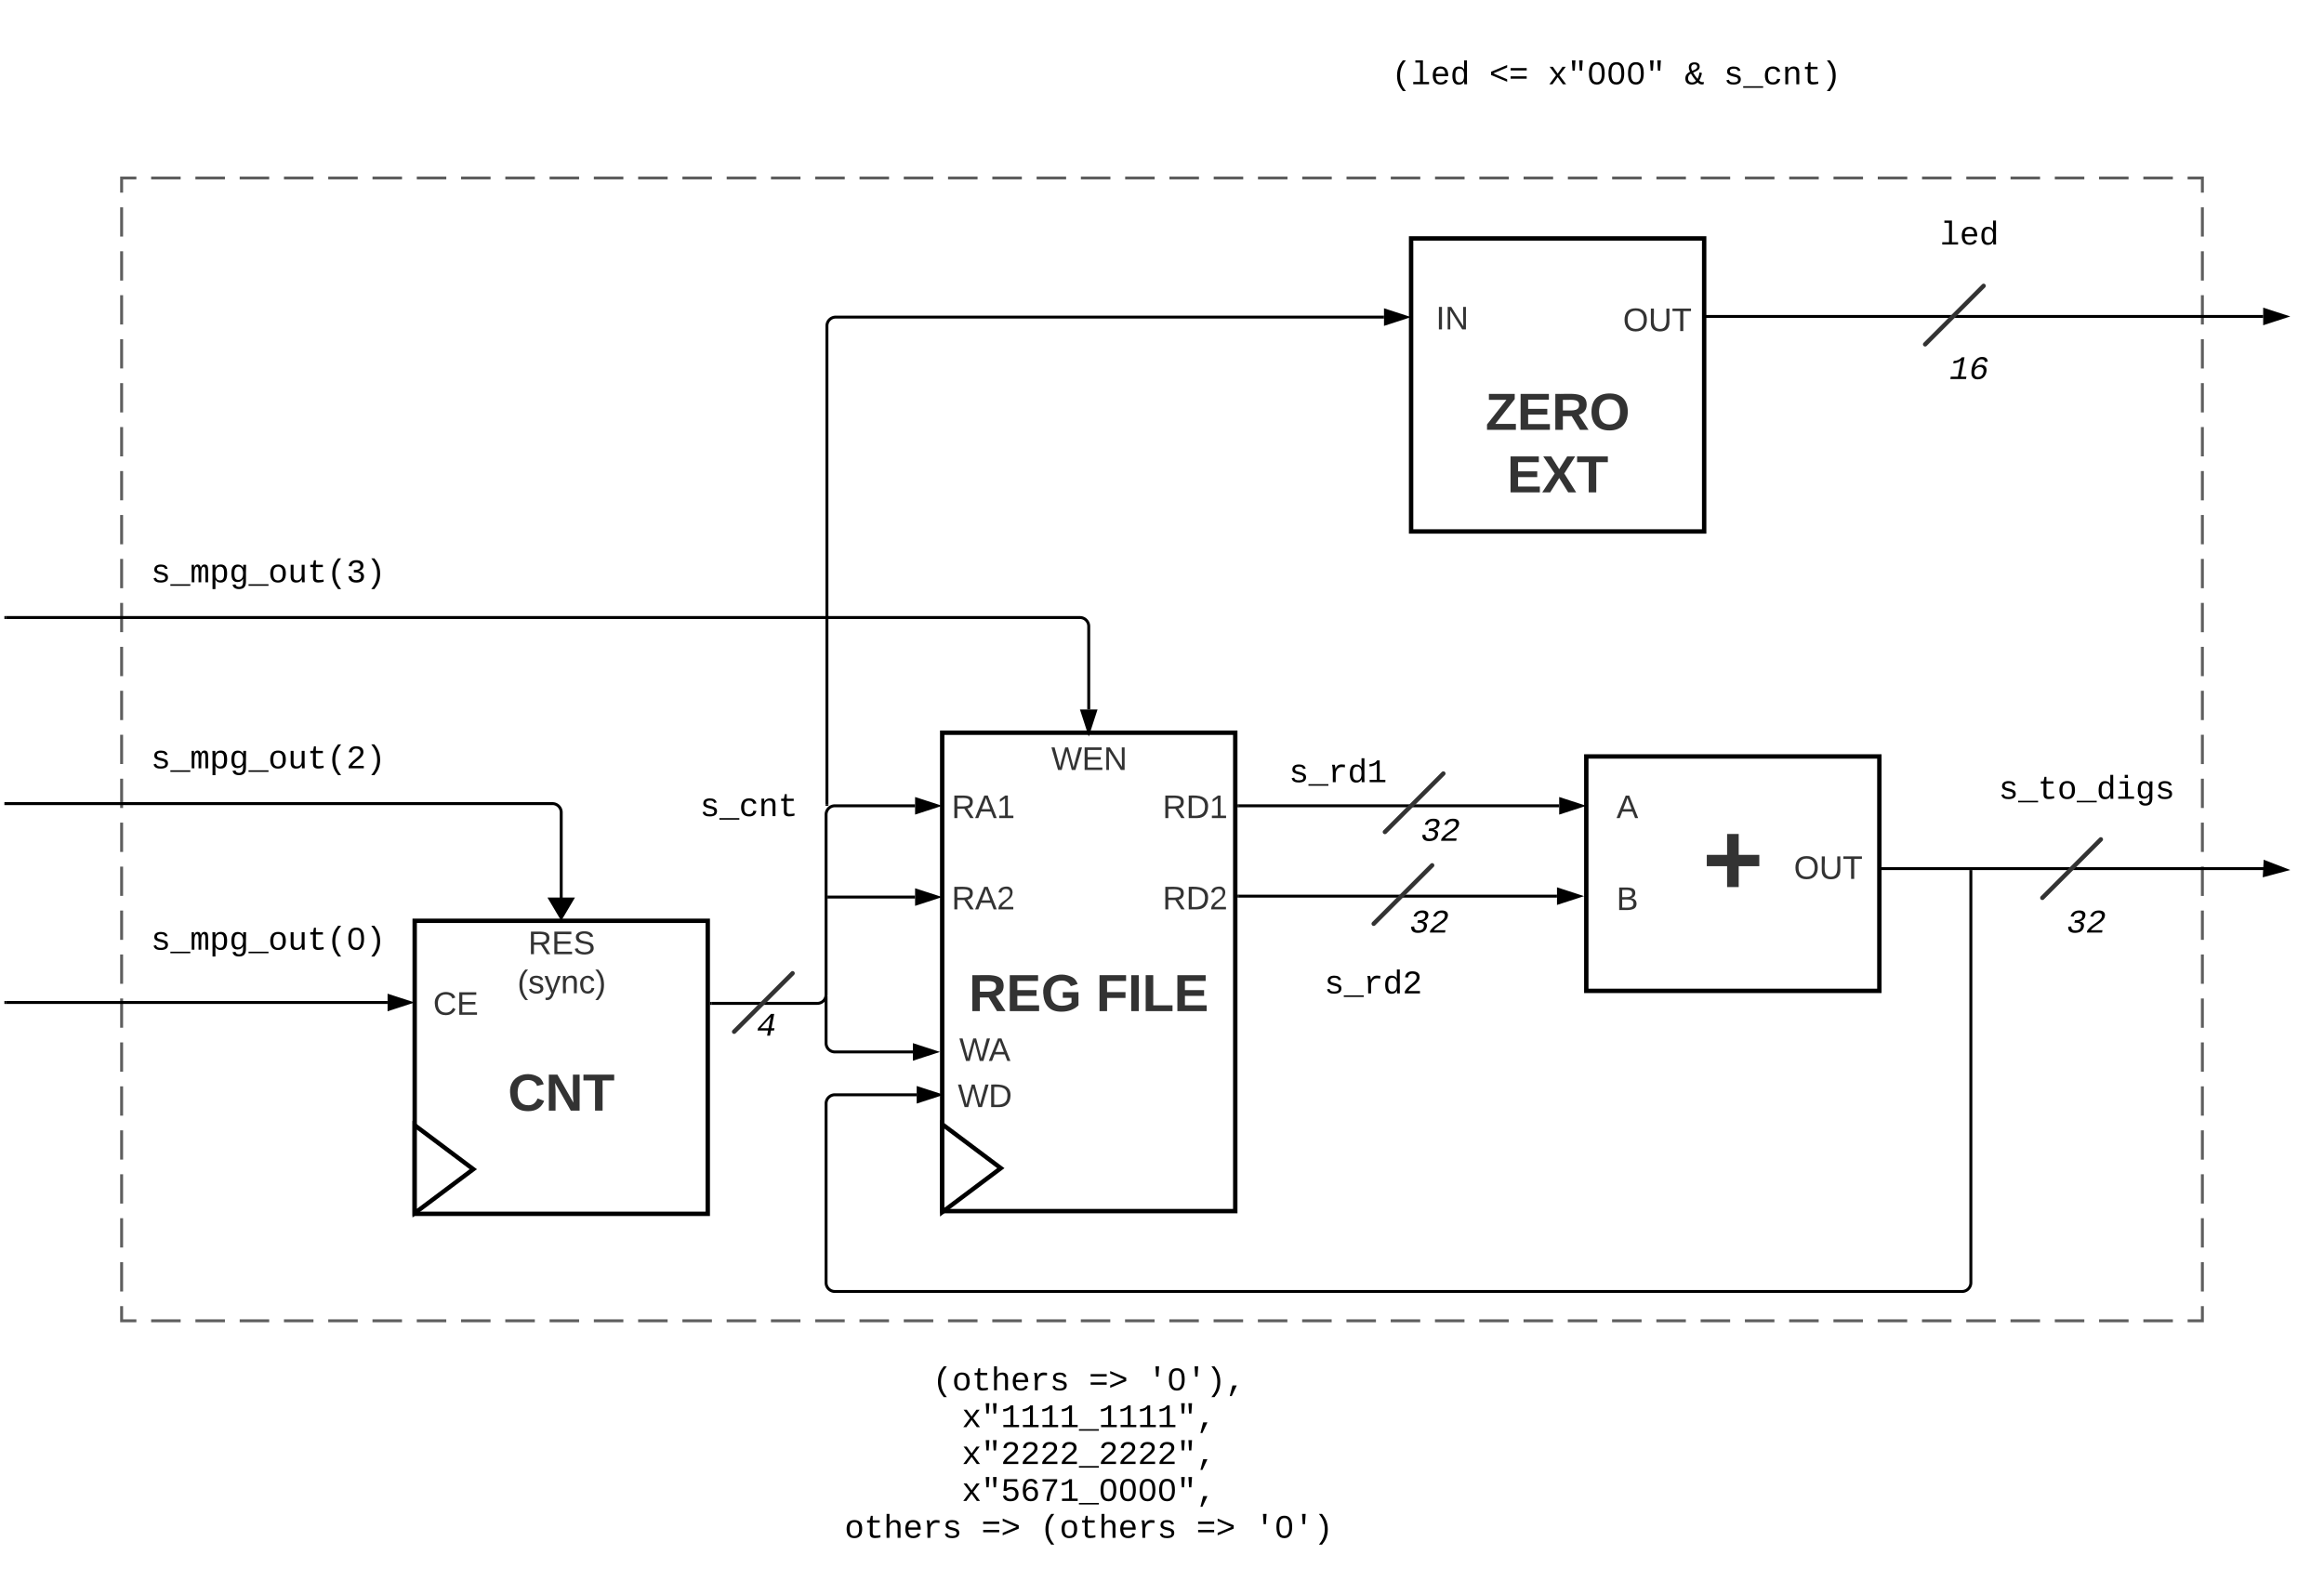 <svg xmlns="http://www.w3.org/2000/svg" xmlns:xlink="http://www.w3.org/1999/xlink" xmlns:lucid="lucid" width="1586" height="1078.87"><g transform="translate(-117 -121.983)" lucid:page-tab-id="j5LlJDwNAE.k"><path d="M0 0h1870.87v1322.84H0z" fill="#fff"/><path d="M200 243.48h1420v780H200z" fill-opacity="0"/><path d="M220.14 243.48h20.14m10.07 0h20.15m10.07 0h20.14m10.08 0h20.14m10.07 0h20.13m10.08 0h20.15m10.07 0h20.14m10.07 0h20.14m10.07 0H482m10.06 0h20.14m10.07 0h20.14m10.08 0h20.14m10.08 0h20.14m10.07 0h20.15m10.07 0h20.14m10.07 0h20.14m10.08 0h20.14m10.06 0h20.14m10.07 0h20.14m10.08 0h20.15m10.07 0h20.14m10.07 0h20.15m10.07 0h20.14m10.07 0h20.15m10.07 0h20.14m10.06 0h20.14m10.07 0h20.15m10.07 0h20.13m10.07 0h20.14m10.07 0h20.15m10.08 0h20.14m10.07 0h20.14m10.07 0h20.14m10.06 0h20.14m10.08 0h20.14m10.07 0h20.13m10.07 0h20.14m10.07 0h20.16m10.07 0h20.14m10.07 0h20.14m10.07 0h20.14m10.07 0H1479m10.08 0h20.14m10.07 0h20.13m10.07 0h20.14m10.08 0h20.14m10.07 0H1620v10m0 10v20m0 10v20m0 10v20m0 10v20m0 10v20m0 10v20m0 10v20m0 10v20m0 10v20m0 10v20m0 10v20m0 10v20m0 10v20m0 10v20m0 10v20m0 10v20m0 10v20m0 10v20m0 10v20m0 10v20m0 10v20m0 10v20m0 10v20m0 10v20m0 10v20m0 10v10h-10.07m-10.07 0h-20.14m-10.08 0h-20.14m-10.07 0h-20.14m-10.08 0h-20.14m-10.07 0h-20.13m-10.08 0h-20.15m-10.07 0h-20.14m-10.07 0h-20.14m-10.07 0H1338m-10.06 0h-20.14m-10.07 0h-20.14m-10.08 0h-20.14m-10.08 0h-20.14m-10.07 0h-20.15m-10.07 0h-20.14m-10.07 0h-20.14m-10.08 0h-20.14m-10.06 0h-20.14m-10.07 0h-20.14m-10.08 0h-20.15m-10.07 0h-20.14m-10.07 0h-20.15m-10.07 0h-20.14m-10.07 0h-20.15m-10.07 0H854.6m-10.06 0H824.4m-10.07 0h-20.15m-10.07 0h-20.13m-10.07 0h-20.14m-10.07 0h-20.15m-10.07 0h-20.15m-10.07 0h-20.14m-10.07 0H612.9m-10.06 0H582.7m-10.08 0h-20.14m-10.07 0h-20.13m-10.07 0h-20.14m-10.07 0h-20.16m-10.07 0h-20.14m-10.07 0h-20.14m-10.07 0H371.2m-10.06 0H341m-10.08 0h-20.14m-10.07 0h-20.13m-10.07 0h-20.15m-10.07 0h-20.14m-10.07 0H200v-10m0-10v-20m0-10v-20m0-10v-20m0-10v-20m0-10v-20m0-10v-20m0-10v-20m0-10v-20m0-10v-20m0-10v-20m0-10v-20m0-10v-20m0-10v-20m0-10v-20m0-10v-20m0-10v-20m0-10v-20m0-10v-20m0-10v-20m0-10v-20m0-10v-20m0-10v-20m0-10v-20m0-10v-20m0-10v-20m0-10v-10h10.07" stroke="#5e5e5e" stroke-width="2" fill="none"/><path d="M121 670.48h373a6 6 0 0 1 6 6v65M121.03 670.48H120" stroke="#000" stroke-width="2" fill="none"/><path d="M500 748.5l-7.64-12.9h15.28z" stroke="#000" stroke-width="2"/><path d="M220 740.27a6 6 0 0 1 6-6h148a6 6 0 0 1 6 6v48a6 6 0 0 1-6 6H226a6 6 0 0 1-6-6z" stroke="#000" stroke-opacity="0" stroke-width="3" fill="#fff" fill-opacity="0"/><use xlink:href="#a" transform="matrix(1,0,0,1,225,739.271) translate(-5.013 30.914)"/><path d="M381.5 806.23H121" stroke="#000" stroke-width="2" fill="none"/><path d="M396.76 806.23l-14.26 4.63v-9.26z" stroke="#000" stroke-width="2"/><path d="M121.03 806.23H120" stroke="#000" stroke-width="2" fill="none"/><path d="M220 616.48a6 6 0 0 1 6-6h148a6 6 0 0 1 6 6v48a6 6 0 0 1-6 6H226a6 6 0 0 1-6-6z" stroke="#000" stroke-opacity="0" stroke-width="3" fill="#fff" fill-opacity="0"/><use xlink:href="#b" transform="matrix(1,0,0,1,225,615.48) translate(-5.013 30.914)"/><path d="M760 622.1h200v326.53H760z" stroke="#000" stroke-width="3" fill="#fff"/><use xlink:href="#c" transform="matrix(1,0,0,1,765,627.096) translate(95 142.366)"/><use xlink:href="#d" transform="matrix(1,0,0,1,765,627.096) translate(13.173 185.033)"/><use xlink:href="#e" transform="matrix(1,0,0,1,765,627.096) translate(99.988 185.033)"/><path d="M832.28 630.73a6 6 0 0 1 6-6h43.44a6 6 0 0 1 6 6v19.5a6 6 0 0 1-6 6h-43.44a6 6 0 0 1-6-6z" stroke="#000" stroke-opacity="0" stroke-width="3" fill="#fff" fill-opacity="0"/><use xlink:href="#f" transform="matrix(1,0,0,1,837.283,629.73) translate(-2.864 17.778)"/><path d="M904.57 662.23a6 6 0 0 1 6-6H954a6 6 0 0 1 6 6v19.5a6 6 0 0 1-6 6h-43.43a6 6 0 0 1-6-6z" stroke="#000" stroke-opacity="0" stroke-width="3" fill="#fff" fill-opacity="0"/><use xlink:href="#g" transform="matrix(1,0,0,1,909.567,661.23) translate(0.84 19.153)"/><path d="M602.5 806.84h72.25a6 6 0 0 0 6-6V677.98a6 6 0 0 1 6-6h54.75" stroke="#000" stroke-width="2" fill="none"/><path d="M602.53 807.82h-1.03v-1.95h1.03z" stroke="#000" stroke-width=".05"/><path d="M756.76 671.98l-14.26 4.63v-9.25z" stroke="#000" stroke-width="2"/><path d="M962.5 671.98h218.56" stroke="#000" stroke-width="2" fill="none"/><path d="M962.53 672.96h-1.03V671h1.03z" stroke="#000" stroke-width=".05"/><path d="M1196.32 671.98l-14.26 4.64v-9.27z" stroke="#000" stroke-width="2"/><path d="M1062.12 689.84l39.88-39.88" stroke="#333" stroke-width="3" stroke-linecap="round" fill="none"/><path d="M1080 676.48a6 6 0 0 1 6-6h28a6 6 0 0 1 6 6v28a6 6 0 0 1-6 6h-28a6 6 0 0 1-6-6z" stroke="#000" stroke-opacity="0" stroke-width="3" fill="#fff" fill-opacity="0"/><use xlink:href="#h" transform="matrix(1,0,0,1,1085,675.48) translate(1.664 20.375)"/><path d="M980 636.48a6 6 0 0 1 6-6h88a6 6 0 0 1 6 6v28a6 6 0 0 1-6 6h-88a6 6 0 0 1-6-6z" stroke="#000" stroke-opacity="0" stroke-width="3" fill="#fff" fill-opacity="0"/><use xlink:href="#i" transform="matrix(1,0,0,1,985,635.48) translate(11.661 20.375)"/><path d="M646.03 1049.48a6 6 0 0 1 6-6h415.94a6 6 0 0 1 6 6v123.87a6 6 0 0 1-6 6H652.03a6 6 0 0 1-6-6z" stroke="#000" stroke-opacity="0" stroke-width="3" fill="#fff" fill-opacity="0"/><use xlink:href="#j" transform="matrix(1,0,0,1,651.031,1048.483) translate(102.316 22.438)"/><use xlink:href="#k" transform="matrix(1,0,0,1,651.031,1048.483) translate(209 22.438)"/><use xlink:href="#l" transform="matrix(1,0,0,1,651.031,1048.483) translate(249.007 22.438)"/><use xlink:href="#m" transform="matrix(1,0,0,1,651.031,1048.483) translate(122.319 47.612)"/><use xlink:href="#n" transform="matrix(1,0,0,1,651.031,1048.483) translate(122.319 72.785)"/><use xlink:href="#o" transform="matrix(1,0,0,1,651.031,1048.483) translate(122.319 97.959)"/><use xlink:href="#p" transform="matrix(1,0,0,1,651.031,1048.483) translate(42.306 123.132)"/><use xlink:href="#k" transform="matrix(1,0,0,1,651.031,1048.483) translate(135.655 123.132)"/><use xlink:href="#q" transform="matrix(1,0,0,1,651.031,1048.483) translate(175.661 123.132)"/><use xlink:href="#k" transform="matrix(1,0,0,1,651.031,1048.483) translate(282.345 123.132)"/><use xlink:href="#r" transform="matrix(1,0,0,1,651.031,1048.483) translate(322.352 123.132)"/><path d="M1393.06 714.85h269.38" stroke="#000" stroke-width="2" fill="none"/><path d="M1393.1 715.83h-1.04v-1.95h1.03z" stroke="#000" stroke-width=".05"/><path d="M1676.77 715.62l-14.5 3.87.5-9.27z" stroke="#000" stroke-width="2"/><path d="M1510.8 734.8l39.9-39.9" stroke="#333" stroke-width="3" stroke-linecap="round" fill="none"/><path d="M1520.75 739.12a6 6 0 0 1 6-6h28a6 6 0 0 1 6 6v28a6 6 0 0 1-6 6h-28a6 6 0 0 1-6-6z" stroke="#000" stroke-opacity="0" stroke-width="3" fill="#fff" fill-opacity="0"/><use xlink:href="#h" transform="matrix(1,0,0,1,1525.75,738.122) translate(1.664 20.375)"/><path d="M1480 647.3a6 6 0 0 1 6-6h109.5a6 6 0 0 1 6 6v28a6 6 0 0 1-6 6H1486a6 6 0 0 1-6-6z" stroke="#000" stroke-opacity="0" stroke-width="3" fill="#fff" fill-opacity="0"/><use xlink:href="#s" transform="matrix(1,0,0,1,1485,646.29) translate(-4.01 20.914)"/><path d="M1080 284.73h200v200h-200z" stroke="#000" stroke-width="3" fill="#fff"/><use xlink:href="#c" transform="matrix(1,0,0,1,1085,289.73) translate(95 40.319)"/><use xlink:href="#t" transform="matrix(1,0,0,1,1085,289.73) translate(95 82.986)"/><use xlink:href="#u" transform="matrix(1,0,0,1,1085,289.73) translate(45.716 125.653)"/><use xlink:href="#v" transform="matrix(1,0,0,1,1085,289.73) translate(60.481 168.319)"/><path d="M1080 328.67a6 6 0 0 1 6-6h43.43a6 6 0 0 1 6 6v19.5a6 6 0 0 1-6 6H1086a6 6 0 0 1-6-6z" stroke="#000" stroke-opacity="0" stroke-width="3" fill="#fff" fill-opacity="0"/><use xlink:href="#w" transform="matrix(1,0,0,1,1085,327.668) translate(11.92 19.153)"/><path d="M1220 331.2a6 6 0 0 1 6-6h43.43a6 6 0 0 1 6 6v19.5a6 6 0 0 1-6 6H1226a6 6 0 0 1-6-6z" stroke="#000" stroke-opacity="0" stroke-width="3" fill="#fff" fill-opacity="0"/><use xlink:href="#x" transform="matrix(1,0,0,1,1225,330.189) translate(-0.395 17.778)"/><path d="M1060 149.48a6 6 0 0 1 6-6h308a6 6 0 0 1 6 6v48a6 6 0 0 1-6 6h-308a6 6 0 0 1-6-6z" stroke="#000" stroke-opacity="0" stroke-width="3" fill="#fff" fill-opacity="0"/><use xlink:href="#y" transform="matrix(1,0,0,1,1065,148.483) translate(1.642 31)"/><use xlink:href="#z" transform="matrix(1,0,0,1,1065,148.483) translate(68.319 31)"/><use xlink:href="#A" transform="matrix(1,0,0,1,1065,148.483) translate(108.326 31)"/><use xlink:href="#B" transform="matrix(1,0,0,1,1065,148.483) translate(201.674 31)"/><use xlink:href="#C" transform="matrix(1,0,0,1,1065,148.483) translate(228.345 31)"/><path d="M1281.75 337.98h379.75M1281.78 337.98h-1.03" stroke="#000" stroke-width="2" fill="none"/><path d="M1676.76 337.98l-14.26 4.64v-9.27z" stroke="#000" stroke-width="2"/><path d="M1430.8 357l39.9-39.9" stroke="#333" stroke-width="3" stroke-linecap="round" fill="none"/><path d="M1440.75 361.32a6 6 0 0 1 6-6h28a6 6 0 0 1 6 6v28a6 6 0 0 1-6 6h-28a6 6 0 0 1-6-6z" stroke="#000" stroke-opacity="0" stroke-width="3" fill="#fff" fill-opacity="0"/><use xlink:href="#D" transform="matrix(1,0,0,1,1445.75,360.316) translate(1.664 20.375)"/><path d="M1400 269.48a6 6 0 0 1 6-6h109.5a6 6 0 0 1 6 6v28a6 6 0 0 1-6 6H1406a6 6 0 0 1-6-6z" stroke="#000" stroke-opacity="0" stroke-width="3" fill="#fff" fill-opacity="0"/><use xlink:href="#E" transform="matrix(1,0,0,1,1405,268.483) translate(35.997 20.375)"/><path d="M618 826.17l39.88-39.88" stroke="#333" stroke-width="3" stroke-linecap="round" fill="none"/><path d="M620 809.48a6 6 0 0 1 6-6h28a6 6 0 0 1 6 6v28a6 6 0 0 1-6 6h-28a6 6 0 0 1-6-6z" stroke="#000" stroke-opacity="0" stroke-width="3" fill="#fff" fill-opacity="0"/><use xlink:href="#F" transform="matrix(1,0,0,1,625,808.483) translate(8.332 20.375)"/><path d="M760 662.23a6 6 0 0 1 6-6h43.43a6 6 0 0 1 6 6v19.5a6 6 0 0 1-6 6H766a6 6 0 0 1-6-6z" stroke="#000" stroke-opacity="0" stroke-width="3" fill="#fff" fill-opacity="0"/><use xlink:href="#G" transform="matrix(1,0,0,1,765,661.23) translate(1.426 19.153)"/><path d="M760 724.52a6 6 0 0 1 6-6h43.43a6 6 0 0 1 6 6v19.5a6 6 0 0 1-6 6H766a6 6 0 0 1-6-6z" stroke="#000" stroke-opacity="0" stroke-width="3" fill="#fff" fill-opacity="0"/><use xlink:href="#H" transform="matrix(1,0,0,1,765,723.521) translate(1.426 19.153)"/><path d="M741.5 734.27h-59.75" stroke="#000" stroke-width="2" fill="none"/><path d="M756.76 734.27l-14.26 4.64v-9.26z" stroke="#000" stroke-width="2"/><path d="M681.78 734.27h-1.03" stroke="#000" stroke-width="2" fill="none"/><path d="M761.1 827.98a6 6 0 0 1 6-6h43.43a6 6 0 0 1 6 6v19.5a6 6 0 0 1-6 6H767.1a6 6 0 0 1-6-6z" stroke="#000" stroke-opacity="0" stroke-width="3" fill="#fff" fill-opacity="0"/><use xlink:href="#I" transform="matrix(1,0,0,1,766.096,826.98) translate(5.531 19.153)"/><path d="M761.1 859.48a6 6 0 0 1 6-6h43.43a6 6 0 0 1 6 6v19.5a6 6 0 0 1-6 6H767.1a6 6 0 0 1-6-6z" stroke="#000" stroke-opacity="0" stroke-width="3" fill="#fff" fill-opacity="0"/><use xlink:href="#J" transform="matrix(1,0,0,1,766.096,858.48) translate(4.543 19.153)"/><path d="M740 839.98h-53.25a6 6 0 0 1-6-6v-30.92" stroke="#000" stroke-width="2" fill="none"/><path d="M755.26 839.98L741 844.62v-9.27z" stroke="#000" stroke-width="2"/><path d="M680.75 803.1v-1.04" stroke="#000" stroke-width="2" fill="none"/><path d="M1199.56 638.3h200v160h-200z" stroke="#000" stroke-width="3" fill="#fff"/><use xlink:href="#K" transform="matrix(1,0,0,1,1204.557,643.295) translate(74.259 89.701)"/><path d="M1199.56 662.23a6 6 0 0 1 6-6H1249a6 6 0 0 1 6 6v19.5a6 6 0 0 1-6 6h-43.44a6 6 0 0 1-6-6z" stroke="#000" stroke-opacity="0" stroke-width="3" fill="#fff" fill-opacity="0"/><use xlink:href="#L" transform="matrix(1,0,0,1,1204.557,661.233) translate(15.593 19.153)"/><path d="M1336.63 705.1a6 6 0 0 1 6-6h43.43a6 6 0 0 1 6 6v19.5a6 6 0 0 1-6 6h-43.43a6 6 0 0 1-6-6z" stroke="#000" stroke-opacity="0" stroke-width="3" fill="#fff" fill-opacity="0"/><use xlink:href="#x" transform="matrix(1,0,0,1,1341.629,704.102) translate(-0.395 17.778)"/><path d="M1199.56 724.98a6 6 0 0 1 6-6H1249a6 6 0 0 1 6 6v19.5a6 6 0 0 1-6 6h-43.44a6 6 0 0 1-6-6z" stroke="#000" stroke-opacity="0" stroke-width="3" fill="#fff" fill-opacity="0"/><use xlink:href="#M" transform="matrix(1,0,0,1,1204.557,723.98) translate(15.593 19.153)"/><path d="M904.57 724.52a6 6 0 0 1 6-6H954a6 6 0 0 1 6 6v19.5a6 6 0 0 1-6 6h-43.43a6 6 0 0 1-6-6z" stroke="#000" stroke-opacity="0" stroke-width="3" fill="#fff" fill-opacity="0"/><use xlink:href="#N" transform="matrix(1,0,0,1,909.567,723.521) translate(0.84 19.153)"/><path d="M962.5 733.65h217.06" stroke="#000" stroke-width="2" fill="none"/><path d="M962.53 734.62h-1.03v-1.95h1.03z" stroke="#000" stroke-width=".05"/><path d="M1194.82 733.65l-14.26 4.63V729z" stroke="#000" stroke-width="2"/><path d="M1054.48 752.48l39.88-39.88" stroke="#333" stroke-width="3" stroke-linecap="round" fill="none"/><path d="M1072.36 739.12a6 6 0 0 1 6-6h28a6 6 0 0 1 6 6v28a6 6 0 0 1-6 6h-28a6 6 0 0 1-6-6z" stroke="#000" stroke-opacity="0" stroke-width="3" fill="#fff" fill-opacity="0"/><use xlink:href="#h" transform="matrix(1,0,0,1,1077.362,738.122) translate(1.664 20.375)"/><path d="M1004.12 780.64a6 6 0 0 1 6-6h88a6 6 0 0 1 6 6v28a6 6 0 0 1-6 6h-88a6 6 0 0 1-6-6z" stroke="#000" stroke-opacity="0" stroke-width="3" fill="#fff" fill-opacity="0"/><use xlink:href="#O" transform="matrix(1,0,0,1,1009.124,779.642) translate(11.661 20.375)"/><path d="M742.6 869.23h-55.85a6 6 0 0 0-6 6v122.25a6 6 0 0 0 6 6H1456a6 6 0 0 0 6-6V715.85" stroke="#000" stroke-width="2" fill="none"/><path d="M757.86 869.23l-14.27 4.63v-9.26z" stroke="#000" stroke-width="2"/><path d="M1462 715.88v-1.03M1061.5 338.42H687.33a6 6 0 0 0-6 6v326.56" stroke="#000" stroke-width="2" fill="none"/><path d="M1076.76 338.42l-14.26 4.63v-9.27z" stroke="#000" stroke-width="2"/><path d="M681.33 670.95v1.03M860 606.23v-56.75a6 6 0 0 0-6-6H121" stroke="#000" stroke-width="2" fill="none"/><path d="M860 621.5l-4.63-14.27h9.26z" stroke="#000" stroke-width="2"/><path d="M121.03 543.48H120" stroke="#000" stroke-width="2" fill="none"/><path d="M220 489.48a6 6 0 0 1 6-6h148a6 6 0 0 1 6 6v48a6 6 0 0 1-6 6H226a6 6 0 0 1-6-6z" stroke="#000" stroke-opacity="0" stroke-width="3" fill="#fff" fill-opacity="0"/><g><use xlink:href="#P" transform="matrix(1,0,0,1,225,488.483) translate(-5.013 30.914)"/></g><g><path d="M760 889.32v60l40-30z" stroke="#000" stroke-width="3" fill="#fff"/></g><path d="M400 750.48h200v200H400z" stroke="#000" stroke-width="3" fill="#fff"/><g><use xlink:href="#c" transform="matrix(1,0,0,1,405,755.48) translate(95 81.882)"/><use xlink:href="#Q" transform="matrix(1,0,0,1,405,755.48) translate(58.605 124.549)"/></g><g><path d="M400 890.02v60l40-30z" stroke="#000" stroke-width="3" fill="#fff"/></g><path d="M400 796.48a6 6 0 0 1 6-6h43.43a6 6 0 0 1 6 6v19.5a6 6 0 0 1-6 6H406a6 6 0 0 1-6-6z" stroke="#000" stroke-opacity="0" stroke-width="3" fill="#fff" fill-opacity="0"/><g><use xlink:href="#R" transform="matrix(1,0,0,1,405,795.48) translate(7.599 19.153)"/></g><path d="M472.28 756.48a6 6 0 0 1 6-6h43.44a6 6 0 0 1 6 6v19.5a6 6 0 0 1-6 6h-43.44a6 6 0 0 1-6-6z" stroke="#000" stroke-opacity="0" stroke-width="3" fill="#fff" fill-opacity="0"/><g><use xlink:href="#S" transform="matrix(1,0,0,1,477.283,755.48) translate(0.191 17.778)"/><use xlink:href="#T" transform="matrix(1,0,0,1,477.283,755.48) translate(-7.185 44.444)"/></g><path d="M578 659.65a6 6 0 0 1 6-6h88a6 6 0 0 1 6 6v28a6 6 0 0 1-6 6h-88a6 6 0 0 1-6-6z" stroke="#000" stroke-opacity="0" stroke-width="3" fill="#fff" fill-opacity="0"/><g><use xlink:href="#U" transform="matrix(1,0,0,1,583,658.649) translate(11.661 20.375)"/></g><defs><path d="M873-819c-18-114-119-146-250-146-163 0-245 50-245 151 0 151 170 148 294 185 182 54 388 94 388 320 0 240-189 325-439 329-245 4-410-69-454-268l159-31c24 133 136 168 295 165 144-2 270-31 270-171 0-164-195-160-331-202-167-52-350-87-350-299 0-218 173-315 413-313 220 2 373 77 412 260" id="V"/><path d="M-5 220v-96h1238v96H-5" id="W"/><path d="M904-1102c199 0 220 177 220 381V0H956v-686c-3-114 0-215-60-264-70-33-125-4-158 71-26 56-39 140-39 252V0H531v-686c-3-114-1-215-61-264-78-41-136 24-157 84-24 69-39 159-39 259V0H105c-3-360 6-732-6-1082h149c6 50 3 123 8 175 36-100 83-195 216-195 135 0 166 79 196 196 42-105 93-196 236-196" id="X"/><path d="M698-1104c312 3 392 244 392 558 0 315-82 566-392 566-169 0-277-65-331-184h-5c8 188 2 394 4 589H185V-858c0-76-1-156-6-224h175c6 52 9 120 10 178h4c58-122 150-202 330-200zm-49 991c225 0 255-203 255-433 0-225-32-419-253-419-236 0-285 192-285 441 0 237 53 411 283 411" id="Y"/><path d="M1048-32c-2 300-135 456-433 456-222-1-358-88-400-267l184-25c22 99 100 157 222 156 184-2 248-125 248-315 0-64 3-133-2-194C807-100 706-13 524-12c-306 0-381-228-381-537 0-318 85-550 400-550 164 0 271 83 325 202h3c1-60 3-134 12-185h171c-13 339-4 702-6 1050zM585-145c210-8 284-178 284-406 0-192-52-331-177-392-33-16-69-22-104-22-223 2-259 184-259 414 0 229 31 415 256 406" id="Z"/><path d="M615-1102c343 0 484 203 482 560-1 347-147 562-488 562-336 0-475-219-479-562-4-349 156-560 485-560zm-8 989c240 0 301-180 301-429 0-245-55-427-290-427-236 0-299 181-299 427 0 243 61 429 288 429" id="aa"/><path d="M528 20c-247 0-343-132-343-381v-721h180v686c-4 177 45 284 224 277 194-8 279-136 279-336v-627h181c3 360-6 732 6 1082H885c-4-54-7-126-8-185h-3C809-64 714 20 528 20" id="ab"/><path d="M682 16c-209 0-323-80-324-285v-671H190v-142h170l58-282h120v282h432v142H538v652c2 114 60 155 182 155 106 0 209-16 297-34v137C921-4 806 16 682 16" id="ac"/><path d="M891-1484c-201 251-362 514-362 954 0 441 161 704 362 955H701C500 176 342-90 342-532c0-440 159-704 359-952h190" id="ad"/><path d="M1065-1013c47 164 49 500-1 665C999-130 875 20 611 20c-377 0-484-300-487-695-2-245 41-425 141-551 77-98 191-144 352-144 261 0 386 140 448 357zM741-155c199-92 203-504 159-785-26-168-96-284-283-284-281 0-308 256-311 549-2 181 18 324 80 428 46 77 115 118 227 120 47 0 90-10 128-28" id="ae"/><path d="M528-1484c201 248 357 511 357 952 0 442-156 709-357 957H336C537 174 700-89 700-530c0-440-163-703-364-954h192" id="af"/><g id="a"><use transform="matrix(0.011,0,0,0.011,0,0)" xlink:href="#V"/><use transform="matrix(0.011,0,0,0.011,13.336,0)" xlink:href="#W"/><use transform="matrix(0.011,0,0,0.011,26.671,0)" xlink:href="#X"/><use transform="matrix(0.011,0,0,0.011,40.007,0)" xlink:href="#Y"/><use transform="matrix(0.011,0,0,0.011,53.342,0)" xlink:href="#Z"/><use transform="matrix(0.011,0,0,0.011,66.678,0)" xlink:href="#W"/><use transform="matrix(0.011,0,0,0.011,80.013,0)" xlink:href="#aa"/><use transform="matrix(0.011,0,0,0.011,93.349,0)" xlink:href="#ab"/><use transform="matrix(0.011,0,0,0.011,106.684,0)" xlink:href="#ac"/><use transform="matrix(0.011,0,0,0.011,120.02,0)" xlink:href="#ad"/><use transform="matrix(0.011,0,0,0.011,133.355,0)" xlink:href="#ae"/><use transform="matrix(0.011,0,0,0.011,146.691,0)" xlink:href="#af"/></g><path d="M611-1370c266 0 451 106 451 368 0 147-77 243-154 327-132 144-316 255-451 395-42 44-75 87-96 134h723V0H144v-117c124-264 387-411 582-603 73-72 151-147 151-271 0-161-104-231-266-231-163 0-249 90-268 238l-184-17c35-233 185-369 452-369" id="ag"/><g id="b"><use transform="matrix(0.011,0,0,0.011,0,0)" xlink:href="#V"/><use transform="matrix(0.011,0,0,0.011,13.336,0)" xlink:href="#W"/><use transform="matrix(0.011,0,0,0.011,26.671,0)" xlink:href="#X"/><use transform="matrix(0.011,0,0,0.011,40.007,0)" xlink:href="#Y"/><use transform="matrix(0.011,0,0,0.011,53.342,0)" xlink:href="#Z"/><use transform="matrix(0.011,0,0,0.011,66.678,0)" xlink:href="#W"/><use transform="matrix(0.011,0,0,0.011,80.013,0)" xlink:href="#aa"/><use transform="matrix(0.011,0,0,0.011,93.349,0)" xlink:href="#ab"/><use transform="matrix(0.011,0,0,0.011,106.684,0)" xlink:href="#ac"/><use transform="matrix(0.011,0,0,0.011,120.02,0)" xlink:href="#ad"/><use transform="matrix(0.011,0,0,0.011,133.355,0)" xlink:href="#ag"/><use transform="matrix(0.011,0,0,0.011,146.691,0)" xlink:href="#af"/></g><path fill="#333" d="M240-174c0 40-23 61-54 70L253 0h-59l-57-94H76V0H24v-248c93 4 217-23 216 74zM76-134c48-2 112 12 112-38 0-48-66-32-112-35v73" id="ah"/><path fill="#333" d="M24 0v-248h195v40H76v63h132v40H76v65h150V0H24" id="ai"/><path fill="#333" d="M67-125c0 54 23 88 75 88 28 0 53-7 68-21v-34h-60v-39h108v91C232-14 192 4 140 4 58 4 20-42 15-125 8-236 126-280 215-234c19 10 29 26 37 47l-47 15c-11-23-29-39-63-39-53 1-75 33-75 86" id="aj"/><g id="d"><use transform="matrix(0.099,0,0,0.099,0,0)" xlink:href="#ah"/><use transform="matrix(0.099,0,0,0.099,25.58,0)" xlink:href="#ai"/><use transform="matrix(0.099,0,0,0.099,49.284,0)" xlink:href="#aj"/></g><path fill="#333" d="M76-208v77h127v40H76V0H24v-248h183v40H76" id="ak"/><path fill="#333" d="M24 0v-248h52V0H24" id="al"/><path fill="#333" d="M24 0v-248h52v208h133V0H24" id="am"/><g id="e"><use transform="matrix(0.099,0,0,0.099,0,0)" xlink:href="#ak"/><use transform="matrix(0.099,0,0,0.099,21.63,0)" xlink:href="#al"/><use transform="matrix(0.099,0,0,0.099,31.506,0)" xlink:href="#am"/><use transform="matrix(0.099,0,0,0.099,53.136,0)" xlink:href="#ai"/></g><path fill="#333" d="M266 0h-40l-56-210L115 0H75L2-248h35L96-30l15-64 43-154h32l59 218 59-218h35" id="an"/><path fill="#333" d="M30 0v-248h187v28H63v79h144v27H63v87h162V0H30" id="ao"/><path fill="#333" d="M190 0L58-211 59 0H30v-248h39L202-35l-2-213h31V0h-41" id="ap"/><g id="f"><use transform="matrix(0.062,0,0,0.062,0,0)" xlink:href="#an"/><use transform="matrix(0.062,0,0,0.062,20.926,0)" xlink:href="#ao"/><use transform="matrix(0.062,0,0,0.062,35.741,0)" xlink:href="#ap"/></g><path fill="#333" d="M233-177c-1 41-23 64-60 70L243 0h-38l-65-103H63V0H30v-248c88 3 205-21 203 71zM63-129c60-2 137 13 137-47 0-61-80-42-137-45v92" id="aq"/><path fill="#333" d="M30-248c118-7 216 8 213 122C240-48 200 0 122 0H30v-248zM63-27c89 8 146-16 146-99s-60-101-146-95v194" id="ar"/><path fill="#333" d="M27 0v-27h64v-190l-56 39v-29l58-41h29v221h61V0H27" id="as"/><g id="g"><use transform="matrix(0.062,0,0,0.062,0,0)" xlink:href="#aq"/><use transform="matrix(0.062,0,0,0.062,15.988,0)" xlink:href="#ar"/><use transform="matrix(0.062,0,0,0.062,31.975,0)" xlink:href="#as"/></g><path d="M794-689c173 21 307 121 272 319-46 257-247 390-554 390C242 20 81-90 93-362l190-17c-8 173 87 252 258 250 204-3 343-96 343-288 0-182-207-196-405-192l31-156c246 10 459-51 459-286 0-122-89-172-225-171-169 1-285 96-324 233l-178-14c75-223 246-362 532-367 246-5 426 101 378 354-35 181-173 283-357 323" id="at"/><path d="M772-1370c250-5 434 113 380 368-48 227-231 344-394 464-130 96-274 183-388 290-35 33-63 67-86 102h723L979 0H39l23-117c190-289 528-436 773-668 71-67 136-137 136-262 0-129-96-175-227-175-165 0-275 97-315 238l-180-17c75-217 236-364 523-369" id="au"/><g id="h"><use transform="matrix(0.011,0,0,0.011,0,0)" xlink:href="#at"/><use transform="matrix(0.011,0,0,0.011,13.336,0)" xlink:href="#au"/></g><path d="M839-1102c70 0 148 7 206 17v167c-112-18-268-36-363 15-129 69-208 203-208 395V0H294c-10-367 32-789-52-1082h171c21 75 41 161 48 250h5c67-152 152-270 373-270" id="av"/><path d="M865-914c-3-187-2-380-2-570h180v1261c0 76 1 155 6 223H877c-8-49-9-116-10-174h-5C801-44 708 26 530 26c-135 0-234-46-297-139s-95-232-95-419c0-377 131-566 392-566 176 0 271 63 335 184zm-286-51c-222 0-255 197-255 427 0 229 31 425 253 425 237 0 286-195 286-441 0-238-52-411-284-411" id="aw"/><path d="M148-1120c216-7 379-89 463-229h166v1204h353V0H157v-145h439v-1021c-79 124-254 184-448 194v-148" id="ax"/><g id="i"><use transform="matrix(0.011,0,0,0.011,0,0)" xlink:href="#V"/><use transform="matrix(0.011,0,0,0.011,13.336,0)" xlink:href="#W"/><use transform="matrix(0.011,0,0,0.011,26.671,0)" xlink:href="#av"/><use transform="matrix(0.011,0,0,0.011,40.007,0)" xlink:href="#aw"/><use transform="matrix(0.011,0,0,0.011,53.342,0)" xlink:href="#ax"/></g><path d="M648-963c-190 6-283 138-283 336V0H185v-1484h181c-2 197 6 404-9 587h3c62-120 159-205 339-205 242 0 351 135 350 381V0H868v-695c1-168-57-273-220-268" id="ay"/><path d="M617-1102c355 0 481 238 477 599H322c5 222 84 388 301 388 144 0 244-59 284-166l158 45C1002-72 854 20 623 20c-342 0-490-220-490-568 0-346 151-554 484-554zm291 461c-18-192-90-328-289-328-194 0-287 128-295 328h584" id="az"/><g id="j"><use transform="matrix(0.011,0,0,0.011,0,0)" xlink:href="#ad"/><use transform="matrix(0.011,0,0,0.011,13.336,0)" xlink:href="#aa"/><use transform="matrix(0.011,0,0,0.011,26.671,0)" xlink:href="#ac"/><use transform="matrix(0.011,0,0,0.011,40.007,0)" xlink:href="#ay"/><use transform="matrix(0.011,0,0,0.011,53.342,0)" xlink:href="#az"/><use transform="matrix(0.011,0,0,0.011,66.678,0)" xlink:href="#av"/><use transform="matrix(0.011,0,0,0.011,80.013,0)" xlink:href="#V"/></g><path d="M116-856v-148h995v148H116zm0 512v-148h995v148H116" id="aA"/><path d="M116-154v-153l858-367-858-366v-154l995 418v205" id="aB"/><g id="k"><use transform="matrix(0.011,0,0,0.011,0,0)" xlink:href="#aA"/><use transform="matrix(0.011,0,0,0.011,13.336,0)" xlink:href="#aB"/></g><path d="M684-845H543l-41-639h224" id="aC"/><path d="M259 363l169-662h265L382 363H259" id="aD"/><g id="l"><use transform="matrix(0.011,0,0,0.011,0,0)" xlink:href="#aC"/><use transform="matrix(0.011,0,0,0.011,13.336,0)" xlink:href="#ae"/><use transform="matrix(0.011,0,0,0.011,26.671,0)" xlink:href="#aC"/><use transform="matrix(0.011,0,0,0.011,40.007,0)" xlink:href="#af"/><use transform="matrix(0.011,0,0,0.011,53.342,0)" xlink:href="#aD"/></g><path d="M932 0L611-444 288 0H94l415-556-397-526h199l300 421 298-421h201L713-558 1133 0H932" id="aE"/><path d="M908-845H766l-40-639h224zm-449 0H318l-41-639h224" id="aF"/><g id="m"><use transform="matrix(0.011,0,0,0.011,0,0)" xlink:href="#aE"/><use transform="matrix(0.011,0,0,0.011,13.336,0)" xlink:href="#aF"/><use transform="matrix(0.011,0,0,0.011,26.671,0)" xlink:href="#ax"/><use transform="matrix(0.011,0,0,0.011,40.007,0)" xlink:href="#ax"/><use transform="matrix(0.011,0,0,0.011,53.342,0)" xlink:href="#ax"/><use transform="matrix(0.011,0,0,0.011,66.678,0)" xlink:href="#ax"/><use transform="matrix(0.011,0,0,0.011,80.013,0)" xlink:href="#W"/><use transform="matrix(0.011,0,0,0.011,93.349,0)" xlink:href="#ax"/><use transform="matrix(0.011,0,0,0.011,106.684,0)" xlink:href="#ax"/><use transform="matrix(0.011,0,0,0.011,120.02,0)" xlink:href="#ax"/><use transform="matrix(0.011,0,0,0.011,133.355,0)" xlink:href="#ax"/><use transform="matrix(0.011,0,0,0.011,146.691,0)" xlink:href="#aF"/><use transform="matrix(0.011,0,0,0.011,160.026,0)" xlink:href="#aD"/></g><g id="n"><use transform="matrix(0.011,0,0,0.011,0,0)" xlink:href="#aE"/><use transform="matrix(0.011,0,0,0.011,13.336,0)" xlink:href="#aF"/><use transform="matrix(0.011,0,0,0.011,26.671,0)" xlink:href="#ag"/><use transform="matrix(0.011,0,0,0.011,40.007,0)" xlink:href="#ag"/><use transform="matrix(0.011,0,0,0.011,53.342,0)" xlink:href="#ag"/><use transform="matrix(0.011,0,0,0.011,66.678,0)" xlink:href="#ag"/><use transform="matrix(0.011,0,0,0.011,80.013,0)" xlink:href="#W"/><use transform="matrix(0.011,0,0,0.011,93.349,0)" xlink:href="#ag"/><use transform="matrix(0.011,0,0,0.011,106.684,0)" xlink:href="#ag"/><use transform="matrix(0.011,0,0,0.011,120.02,0)" xlink:href="#ag"/><use transform="matrix(0.011,0,0,0.011,133.355,0)" xlink:href="#ag"/><use transform="matrix(0.011,0,0,0.011,146.691,0)" xlink:href="#aF"/><use transform="matrix(0.011,0,0,0.011,160.026,0)" xlink:href="#aD"/></g><path d="M353-779c69-51 166-92 291-90 218 3 357 100 423 255 21 52 32 109 32 170 0 305-189 464-500 464-268 0-424-116-471-335l182-21c35 130 124 212 293 209 198-4 309-114 309-313 0-182-118-282-305-282-120 0-198 45-262 101H169l47-728h801v145H382" id="aG"/><path d="M672-881c271 0 424 163 424 435 0 291-160 466-455 466-367 0-490-287-490-662 0-324 85-568 293-680 129-70 351-59 460 16 73 50 125 123 153 223l-172 31c-31-108-107-172-232-172-259 0-316 252-323 529 59-113 178-186 342-186zm-37 756c186 0 278-124 278-313s-96-304-284-304c-163 0-281 93-281 261 0 157 65 270 168 327 35 19 75 29 119 29" id="aH"/><path d="M1069-1210C890-948 720-664 634-316c-25 105-38 210-38 316H408c9-385 153-667 302-925 57-98 120-190 185-279H158v-145h911v139" id="aI"/><g id="o"><use transform="matrix(0.011,0,0,0.011,0,0)" xlink:href="#aE"/><use transform="matrix(0.011,0,0,0.011,13.336,0)" xlink:href="#aF"/><use transform="matrix(0.011,0,0,0.011,26.671,0)" xlink:href="#aG"/><use transform="matrix(0.011,0,0,0.011,40.007,0)" xlink:href="#aH"/><use transform="matrix(0.011,0,0,0.011,53.342,0)" xlink:href="#aI"/><use transform="matrix(0.011,0,0,0.011,66.678,0)" xlink:href="#ax"/><use transform="matrix(0.011,0,0,0.011,80.013,0)" xlink:href="#W"/><use transform="matrix(0.011,0,0,0.011,93.349,0)" xlink:href="#ae"/><use transform="matrix(0.011,0,0,0.011,106.684,0)" xlink:href="#ae"/><use transform="matrix(0.011,0,0,0.011,120.02,0)" xlink:href="#ae"/><use transform="matrix(0.011,0,0,0.011,133.355,0)" xlink:href="#ae"/><use transform="matrix(0.011,0,0,0.011,146.691,0)" xlink:href="#aF"/><use transform="matrix(0.011,0,0,0.011,160.026,0)" xlink:href="#aD"/></g><g id="p"><use transform="matrix(0.011,0,0,0.011,0,0)" xlink:href="#aa"/><use transform="matrix(0.011,0,0,0.011,13.336,0)" xlink:href="#ac"/><use transform="matrix(0.011,0,0,0.011,26.671,0)" xlink:href="#ay"/><use transform="matrix(0.011,0,0,0.011,40.007,0)" xlink:href="#az"/><use transform="matrix(0.011,0,0,0.011,53.342,0)" xlink:href="#av"/><use transform="matrix(0.011,0,0,0.011,66.678,0)" xlink:href="#V"/></g><g id="q"><use transform="matrix(0.011,0,0,0.011,0,0)" xlink:href="#ad"/><use transform="matrix(0.011,0,0,0.011,13.336,0)" xlink:href="#aa"/><use transform="matrix(0.011,0,0,0.011,26.671,0)" xlink:href="#ac"/><use transform="matrix(0.011,0,0,0.011,40.007,0)" xlink:href="#ay"/><use transform="matrix(0.011,0,0,0.011,53.342,0)" xlink:href="#az"/><use transform="matrix(0.011,0,0,0.011,66.678,0)" xlink:href="#av"/><use transform="matrix(0.011,0,0,0.011,80.013,0)" xlink:href="#V"/></g><g id="r"><use transform="matrix(0.011,0,0,0.011,0,0)" xlink:href="#aC"/><use transform="matrix(0.011,0,0,0.011,13.336,0)" xlink:href="#ae"/><use transform="matrix(0.011,0,0,0.011,26.671,0)" xlink:href="#aC"/><use transform="matrix(0.011,0,0,0.011,40.007,0)" xlink:href="#af"/></g><path d="M745-142h380V0H143v-142h422v-798H246v-142h499v940zM545-1292v-192h200v192H545" id="aJ"/><g id="s"><use transform="matrix(0.011,0,0,0.011,0,0)" xlink:href="#V"/><use transform="matrix(0.011,0,0,0.011,13.336,0)" xlink:href="#W"/><use transform="matrix(0.011,0,0,0.011,26.671,0)" xlink:href="#ac"/><use transform="matrix(0.011,0,0,0.011,40.007,0)" xlink:href="#aa"/><use transform="matrix(0.011,0,0,0.011,53.342,0)" xlink:href="#W"/><use transform="matrix(0.011,0,0,0.011,66.678,0)" xlink:href="#aw"/><use transform="matrix(0.011,0,0,0.011,80.013,0)" xlink:href="#aJ"/><use transform="matrix(0.011,0,0,0.011,93.349,0)" xlink:href="#Z"/><use transform="matrix(0.011,0,0,0.011,106.684,0)" xlink:href="#V"/></g><path fill="#333" d="M210 0H11v-37l134-170H24v-41h178v36L68-41h142V0" id="aK"/><path fill="#333" d="M140-251c80 0 125 45 125 126S219 4 139 4C58 4 15-44 15-125s44-126 125-126zm-1 214c52 0 73-35 73-88 0-50-21-86-72-86-52 0-73 35-73 86s22 88 72 88" id="aL"/><g id="u"><use transform="matrix(0.099,0,0,0.099,0,0)" xlink:href="#aK"/><use transform="matrix(0.099,0,0,0.099,21.63,0)" xlink:href="#ai"/><use transform="matrix(0.099,0,0,0.099,45.333,0)" xlink:href="#ah"/><use transform="matrix(0.099,0,0,0.099,70.914,0)" xlink:href="#aL"/></g><path fill="#333" d="M182 0l-62-99L58 0H3l86-130-79-118h55l55 88 55-88h55l-75 118L237 0h-55" id="aM"/><path fill="#333" d="M136-208V0H84v-208H4v-40h212v40h-80" id="aN"/><g id="v"><use transform="matrix(0.099,0,0,0.099,0,0)" xlink:href="#ai"/><use transform="matrix(0.099,0,0,0.099,23.704,0)" xlink:href="#aM"/><use transform="matrix(0.099,0,0,0.099,47.407,0)" xlink:href="#aN"/></g><path fill="#333" d="M33 0v-248h34V0H33" id="aO"/><g id="w"><use transform="matrix(0.062,0,0,0.062,0,0)" xlink:href="#aO"/><use transform="matrix(0.062,0,0,0.062,6.173,0)" xlink:href="#ap"/></g><path fill="#333" d="M140-251c81 0 123 46 123 126C263-46 219 4 140 4 59 4 17-45 17-125s42-126 123-126zm0 227c63 0 89-41 89-101s-29-99-89-99c-61 0-89 39-89 99S79-25 140-24" id="aP"/><path fill="#333" d="M232-93c-1 65-40 97-104 97C67 4 28-28 28-90v-158h33c8 89-33 224 67 224 102 0 64-133 71-224h33v155" id="aQ"/><path fill="#333" d="M127-220V0H93v-220H8v-28h204v28h-85" id="aR"/><g id="x"><use transform="matrix(0.062,0,0,0.062,0,0)" xlink:href="#aP"/><use transform="matrix(0.062,0,0,0.062,17.284,0)" xlink:href="#aQ"/><use transform="matrix(0.062,0,0,0.062,33.272,0)" xlink:href="#aR"/></g><path d="M736-142h380V0H134v-142h422v-1200H267v-142h469v1342" id="aS"/><g id="y"><use transform="matrix(0.011,0,0,0.011,0,0)" xlink:href="#ad"/><use transform="matrix(0.011,0,0,0.011,13.336,0)" xlink:href="#aS"/><use transform="matrix(0.011,0,0,0.011,26.671,0)" xlink:href="#az"/><use transform="matrix(0.011,0,0,0.011,40.007,0)" xlink:href="#aw"/></g><path d="M116-571v-205l995-418v154L253-674l858 367v153" id="aT"/><g id="z"><use transform="matrix(0.011,0,0,0.011,0,0)" xlink:href="#aT"/><use transform="matrix(0.011,0,0,0.011,13.336,0)" xlink:href="#aA"/></g><g id="A"><use transform="matrix(0.011,0,0,0.011,0,0)" xlink:href="#aE"/><use transform="matrix(0.011,0,0,0.011,13.336,0)" xlink:href="#aF"/><use transform="matrix(0.011,0,0,0.011,26.671,0)" xlink:href="#ae"/><use transform="matrix(0.011,0,0,0.011,40.007,0)" xlink:href="#ae"/><use transform="matrix(0.011,0,0,0.011,53.342,0)" xlink:href="#ae"/><use transform="matrix(0.011,0,0,0.011,66.678,0)" xlink:href="#aF"/></g><path d="M1185-10c-31 14-68 22-113 22-124 0-203-61-264-129C724-42 619 20 461 20 200 20 43-104 43-358c0-228 139-336 292-419-39-78-75-168-75-282 0-203 140-298 351-298 187 0 321 82 321 267 0 171-134 237-256 300-48 25-99 46-151 68 81 143 170 272 277 389 58-121 99-249 125-406l145 43c-31 176-94 329-162 462 55 77 161 133 275 89v135zM608-1236c-120 0-196 61-200 180-3 86 32 168 61 224 107-48 224-83 287-170 16-24 24-52 24-83 0-101-70-151-172-151zM211-362c-1 185 142 283 333 242 68-15 121-54 162-97-116-130-227-285-316-441-102 56-178 147-179 296" id="aU"/><use transform="matrix(0.011,0,0,0.011,0,0)" xlink:href="#aU" id="B"/><path d="M631 20c-350 0-501-215-501-562 0-355 162-560 502-560 250 0 399 118 446 323l-192 14c-23-124-109-196-262-196-242 0-305 171-305 415 1 245 61 427 304 427 151 0 248-77 267-215l190 12C1039-107 883 20 631 20" id="aV"/><path d="M706-1102c241 0 344 136 343 381V0H868v-695c1-168-57-273-220-268-190 6-283 138-283 336V0H185c-3-360 6-732-6-1082h170c4 54 7 126 8 185h3c63-121 164-204 346-205" id="aW"/><g id="C"><use transform="matrix(0.011,0,0,0.011,0,0)" xlink:href="#V"/><use transform="matrix(0.011,0,0,0.011,13.336,0)" xlink:href="#W"/><use transform="matrix(0.011,0,0,0.011,26.671,0)" xlink:href="#aV"/><use transform="matrix(0.011,0,0,0.011,40.007,0)" xlink:href="#aW"/><use transform="matrix(0.011,0,0,0.011,53.342,0)" xlink:href="#ac"/><use transform="matrix(0.011,0,0,0.011,66.678,0)" xlink:href="#af"/></g><path d="M261-1120c230-8 401-96 507-229h166L700-145h353L1025 0H52l28-145h439l199-1021c-97 119-281 184-486 194" id="aX"/><path d="M738-881c255-2 394 171 340 435-55 272-226 466-546 466-269 0-385-164-385-433 0-319 112-596 263-770 113-131 305-226 538-172 129 30 201 123 215 272l-179 31c-10-114-82-172-198-172-201 0-290 148-359 302-29 65-50 141-67 227 78-109 205-184 378-186zM336-481c-38 188 35 356 218 356 217 0 323-155 346-355 20-169-70-262-232-262-179 0-300 105-332 261" id="aY"/><g id="D"><use transform="matrix(0.011,0,0,0.011,0,0)" xlink:href="#aX"/><use transform="matrix(0.011,0,0,0.011,13.336,0)" xlink:href="#aY"/></g><g id="E"><use transform="matrix(0.011,0,0,0.011,0,0)" xlink:href="#aS"/><use transform="matrix(0.011,0,0,0.011,13.336,0)" xlink:href="#az"/><use transform="matrix(0.011,0,0,0.011,26.671,0)" xlink:href="#aw"/></g><path d="M894-319L832 0H652l62-319H60l27-140 808-890h199L922-461h188l-28 142H894zm-18-835L242-461h500" id="aZ"/><use transform="matrix(0.011,0,0,0.011,0,0)" xlink:href="#aZ" id="F"/><path fill="#333" d="M205 0l-28-72H64L36 0H1l101-248h38L239 0h-34zm-38-99l-47-123c-12 45-31 82-46 123h93" id="ba"/><g id="G"><use transform="matrix(0.062,0,0,0.062,0,0)" xlink:href="#aq"/><use transform="matrix(0.062,0,0,0.062,15.988,0)" xlink:href="#ba"/><use transform="matrix(0.062,0,0,0.062,30.802,0)" xlink:href="#as"/></g><path fill="#333" d="M101-251c82-7 93 87 43 132L82-64C71-53 59-42 53-27h129V0H18c2-99 128-94 128-182 0-28-16-43-45-43s-46 15-49 41l-32-3c6-41 34-60 81-64" id="bb"/><g id="H"><use transform="matrix(0.062,0,0,0.062,0,0)" xlink:href="#aq"/><use transform="matrix(0.062,0,0,0.062,15.988,0)" xlink:href="#ba"/><use transform="matrix(0.062,0,0,0.062,30.802,0)" xlink:href="#bb"/></g><g id="I"><use transform="matrix(0.062,0,0,0.062,0,0)" xlink:href="#an"/><use transform="matrix(0.062,0,0,0.062,20.123,0)" xlink:href="#ba"/></g><g id="J"><use transform="matrix(0.062,0,0,0.062,0,0)" xlink:href="#an"/><use transform="matrix(0.062,0,0,0.062,20.926,0)" xlink:href="#ar"/></g><path fill="#333" d="M125-100v72H85v-72H15v-39h70v-72h40v72h71v39h-71" id="bc"/><use transform="matrix(0.198,0,0,0.198,0,0)" xlink:href="#bc" id="K"/><use transform="matrix(0.062,0,0,0.062,0,0)" xlink:href="#ba" id="L"/><path fill="#333" d="M160-131c35 5 61 23 61 61C221 17 115-2 30 0v-248c76 3 177-17 177 60 0 33-19 50-47 57zm-97-11c50-1 110 9 110-42 0-47-63-36-110-37v79zm0 115c55-2 124 14 124-45 0-56-70-42-124-44v89" id="bd"/><use transform="matrix(0.062,0,0,0.062,0,0)" xlink:href="#bd" id="M"/><g id="N"><use transform="matrix(0.062,0,0,0.062,0,0)" xlink:href="#aq"/><use transform="matrix(0.062,0,0,0.062,15.988,0)" xlink:href="#ar"/><use transform="matrix(0.062,0,0,0.062,31.975,0)" xlink:href="#bb"/></g><g id="O"><use transform="matrix(0.011,0,0,0.011,0,0)" xlink:href="#V"/><use transform="matrix(0.011,0,0,0.011,13.336,0)" xlink:href="#W"/><use transform="matrix(0.011,0,0,0.011,26.671,0)" xlink:href="#av"/><use transform="matrix(0.011,0,0,0.011,40.007,0)" xlink:href="#aw"/><use transform="matrix(0.011,0,0,0.011,53.342,0)" xlink:href="#ag"/></g><path d="M1060-1016c0 191-128 285-295 323v4c154 18 262 91 313 209 14 35 21 72 21 110 0 277-194 390-478 390-292 0-457-129-493-382l186-17c24 161 121 250 307 250 172 1 298-80 291-247-8-208-220-239-446-233v-156c217 9 409-34 409-232 0-152-102-225-264-225-159 0-264 88-278 233l-181-14c33-239 196-367 461-367 264 0 447 102 447 354" id="be"/><g id="P"><use transform="matrix(0.011,0,0,0.011,0,0)" xlink:href="#V"/><use transform="matrix(0.011,0,0,0.011,13.336,0)" xlink:href="#W"/><use transform="matrix(0.011,0,0,0.011,26.671,0)" xlink:href="#X"/><use transform="matrix(0.011,0,0,0.011,40.007,0)" xlink:href="#Y"/><use transform="matrix(0.011,0,0,0.011,53.342,0)" xlink:href="#Z"/><use transform="matrix(0.011,0,0,0.011,66.678,0)" xlink:href="#W"/><use transform="matrix(0.011,0,0,0.011,80.013,0)" xlink:href="#aa"/><use transform="matrix(0.011,0,0,0.011,93.349,0)" xlink:href="#ab"/><use transform="matrix(0.011,0,0,0.011,106.684,0)" xlink:href="#ac"/><use transform="matrix(0.011,0,0,0.011,120.02,0)" xlink:href="#ad"/><use transform="matrix(0.011,0,0,0.011,133.355,0)" xlink:href="#be"/><use transform="matrix(0.011,0,0,0.011,146.691,0)" xlink:href="#af"/></g><path fill="#333" d="M67-125c0 53 21 87 73 88 37 1 54-22 65-47l45 17C233-25 199 4 140 4 58 4 20-42 15-125 8-235 124-281 211-232c18 10 29 29 36 50l-46 12c-8-25-30-41-62-41-52 0-71 34-72 86" id="bf"/><path fill="#333" d="M175 0L67-191c6 58 2 128 3 191H24v-248h59L193-55c-6-58-2-129-3-193h46V0h-61" id="bg"/><g id="Q"><use transform="matrix(0.099,0,0,0.099,0,0)" xlink:href="#bf"/><use transform="matrix(0.099,0,0,0.099,25.58,0)" xlink:href="#bg"/><use transform="matrix(0.099,0,0,0.099,51.16,0)" xlink:href="#aN"/></g><path fill="#333" d="M212-179c-10-28-35-45-73-45-59 0-87 40-87 99 0 60 29 101 89 101 43 0 62-24 78-52l27 14C228-24 195 4 139 4 59 4 22-46 18-125c-6-104 99-153 187-111 19 9 31 26 39 46" id="bh"/><g id="R"><use transform="matrix(0.062,0,0,0.062,0,0)" xlink:href="#bh"/><use transform="matrix(0.062,0,0,0.062,15.988,0)" xlink:href="#ao"/></g><path fill="#333" d="M185-189c-5-48-123-54-124 2 14 75 158 14 163 119 3 78-121 87-175 55-17-10-28-26-33-46l33-7c5 56 141 63 141-1 0-78-155-14-162-118-5-82 145-84 179-34 5 7 8 16 11 25" id="bi"/><g id="S"><use transform="matrix(0.062,0,0,0.062,0,0)" xlink:href="#aq"/><use transform="matrix(0.062,0,0,0.062,15.988,0)" xlink:href="#ao"/><use transform="matrix(0.062,0,0,0.062,30.802,0)" xlink:href="#bi"/></g><path fill="#333" d="M87 75C49 33 22-17 22-94c0-76 28-126 65-167h31c-38 41-64 92-64 168S80 34 118 75H87" id="bj"/><path fill="#333" d="M135-143c-3-34-86-38-87 0 15 53 115 12 119 90S17 21 10-45l28-5c4 36 97 45 98 0-10-56-113-15-118-90-4-57 82-63 122-42 12 7 21 19 24 35" id="bk"/><path fill="#333" d="M179-190L93 31C79 59 56 82 12 73V49c39 6 53-20 64-50L1-190h34L92-34l54-156h33" id="bl"/><path fill="#333" d="M117-194c89-4 53 116 60 194h-32v-121c0-31-8-49-39-48C34-167 62-67 57 0H25l-1-190h30c1 10-1 24 2 32 11-22 29-35 61-36" id="bm"/><path fill="#333" d="M96-169c-40 0-48 33-48 73s9 75 48 75c24 0 41-14 43-38l32 2c-6 37-31 61-74 61-59 0-76-41-82-99-10-93 101-131 147-64 4 7 5 14 7 22l-32 3c-4-21-16-35-41-35" id="bn"/><path fill="#333" d="M33-261c38 41 65 92 65 168S71 34 33 75H2C39 34 66-17 66-93S39-220 2-261h31" id="bo"/><g id="T"><use transform="matrix(0.062,0,0,0.062,0,0)" xlink:href="#bj"/><use transform="matrix(0.062,0,0,0.062,7.346,0)" xlink:href="#bk"/><use transform="matrix(0.062,0,0,0.062,18.457,0)" xlink:href="#bl"/><use transform="matrix(0.062,0,0,0.062,29.568,0)" xlink:href="#bm"/><use transform="matrix(0.062,0,0,0.062,41.914,0)" xlink:href="#bn"/><use transform="matrix(0.062,0,0,0.062,53.025,0)" xlink:href="#bo"/></g><g id="U"><use transform="matrix(0.011,0,0,0.011,0,0)" xlink:href="#V"/><use transform="matrix(0.011,0,0,0.011,13.336,0)" xlink:href="#W"/><use transform="matrix(0.011,0,0,0.011,26.671,0)" xlink:href="#aV"/><use transform="matrix(0.011,0,0,0.011,40.007,0)" xlink:href="#aW"/><use transform="matrix(0.011,0,0,0.011,53.342,0)" xlink:href="#ac"/></g></defs></g></svg>